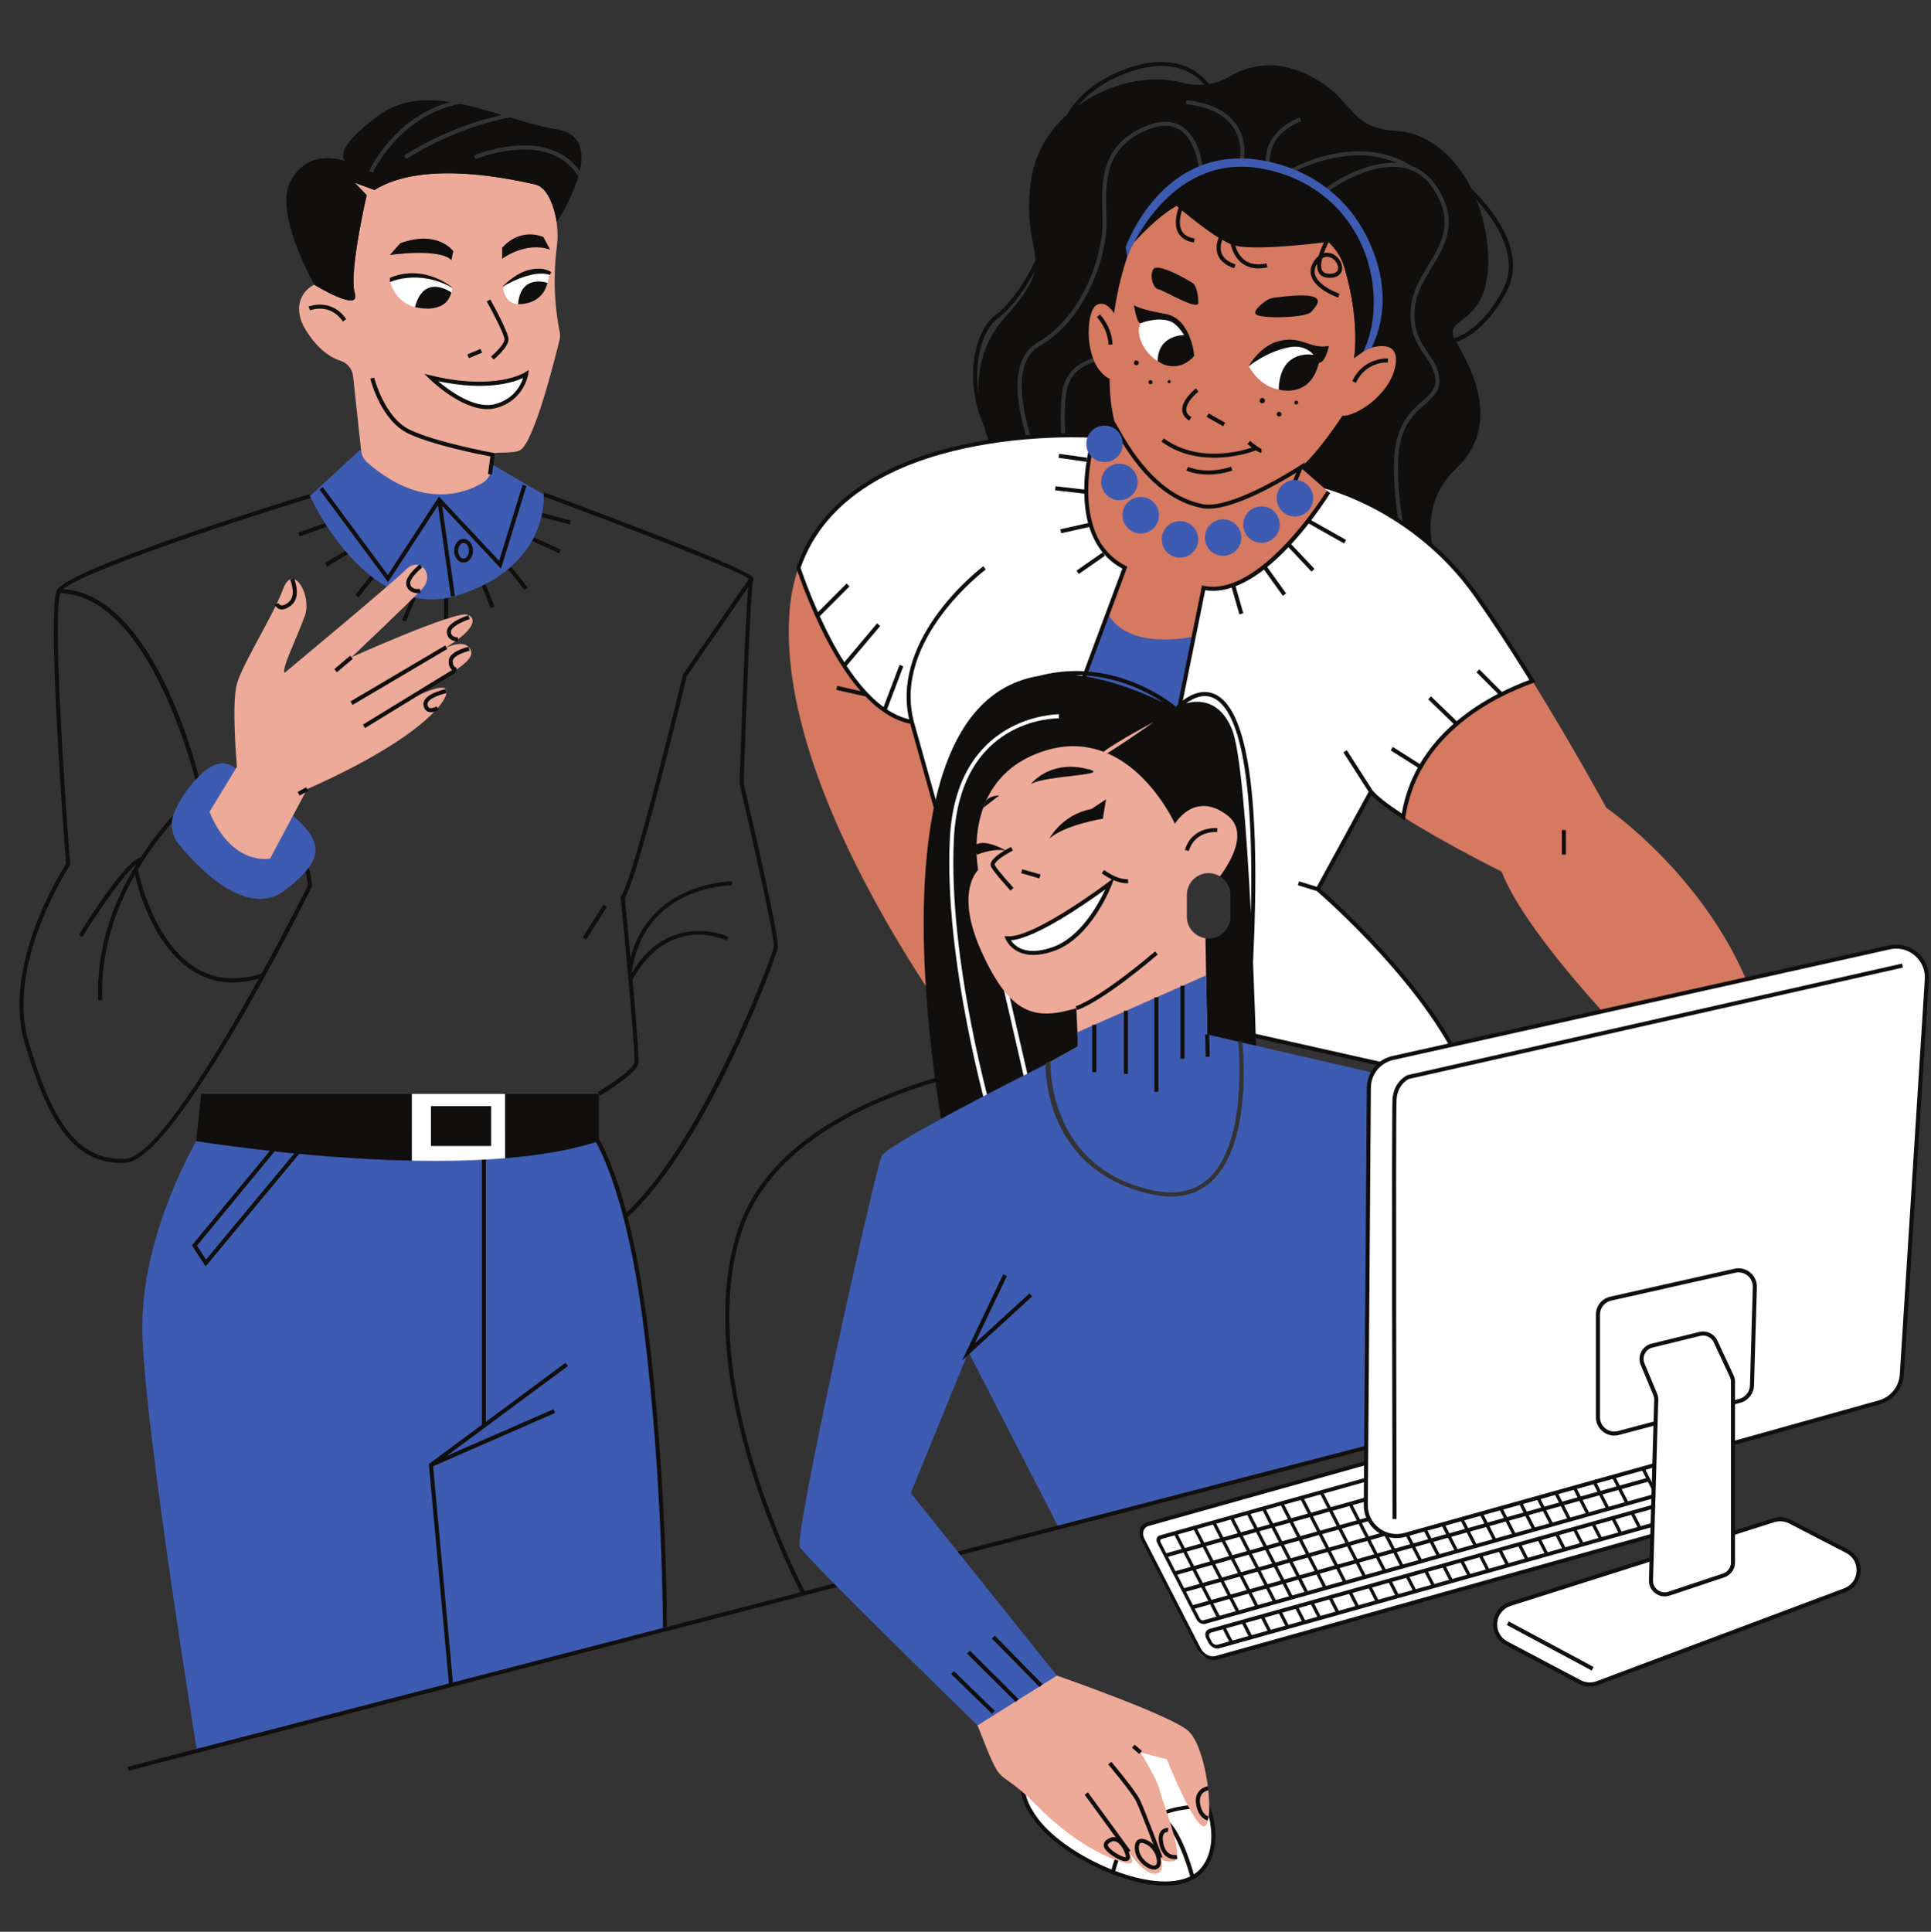 <svg xmlns="http://www.w3.org/2000/svg" width="404.88" viewBox="0 0 404.88 405" height="405" version="1.0"><rect x="0" y="0" width="404.88" height="405" fill="#333333" stroke="none"/><defs><clipPath id="a"><path d="M 214.359 293.262 L 357.383 293.262 L 357.383 395 L 214.359 395 Z M 214.359 293.262"/></clipPath><clipPath id="b"><path d="M 214 292 L 353.977 292 L 353.977 395.305 L 214 395.305 Z M 214 292"/></clipPath><clipPath id="c"><path d="M 286 198 L 404.762 198 L 404.762 323 L 286 323 Z M 286 198"/></clipPath><clipPath id="d"><path d="M 285.871 198 L 404.449 198 L 404.449 323 L 285.871 323 Z M 285.871 198"/></clipPath></defs><path fill="#100F0D" d="M 113.711 107.539 L 119.707 109.129 L 119.488 109.953 L 113.492 108.363 Z M 86.375 125.066 L 87.16 125.395 L 85.102 130.277 L 84.32 129.949 Z M 77.715 120.711 L 78.375 121.242 L 75.152 125.258 L 74.488 124.723 Z M 72.754 115.266 L 73.191 115.996 L 68.594 118.762 L 68.152 118.027 Z M 62.566 111.641 L 68.23 109.633 L 68.516 110.438 L 62.848 112.445 Z M 93.133 124.793 L 93.984 124.793 L 93.984 130.109 L 93.133 130.109 Z M 111.922 112.625 L 117.605 115.242 L 117.25 116.02 L 111.562 113.398 Z M 101.789 122.48 L 103.68 127.18 L 102.891 127.5 L 101 122.801 Z M 107.188 118.789 L 110.656 123.195 L 109.988 123.727 L 106.52 119.316 Z M 127.238 190.148 L 122.891 197 L 122.172 196.543 L 126.52 189.691 Z M 163.098 198.68 C 162.781 200.535 147.562 242.316 129.973 256.574 L 129.434 255.91 C 146.469 242.105 161.957 200.305 162.258 198.535 C 162.52 197.004 158.105 177.242 155.07 164.34 L 155.059 164.285 L 155.062 164.227 C 155.184 160.473 156.191 130.895 156.883 123.074 L 144.012 141.734 C 143.387 144.32 133.922 183.48 131.012 188.254 C 131.16 189.773 131.668 194.895 132.207 200.758 C 136.383 184.953 153.277 184.758 153.465 184.758 C 153.465 184.758 153.465 184.758 153.469 184.758 L 153.465 185.609 C 152.719 185.609 135.188 185.82 132.473 203.641 C 132.48 203.727 132.488 203.82 132.5 203.906 C 140.418 190.816 152.582 196.328 152.707 196.387 L 152.344 197.16 C 151.848 196.922 140.125 191.648 132.633 205.391 C 133.371 213.707 134.039 222.047 133.816 223.059 C 133.352 225.133 126.562 229.246 125.789 229.711 L 125.352 228.977 C 128.148 227.305 132.695 224.168 132.984 222.875 C 133.172 222.031 132.57 214.316 131.777 205.434 L 131.664 205.379 C 131.695 205.32 131.727 205.27 131.758 205.211 C 131.246 199.496 130.66 193.32 130.152 188.191 L 130.133 188.039 L 130.223 187.91 C 132.969 183.871 143.102 141.883 143.199 141.457 L 143.262 141.32 L 157.016 121.379 C 154.871 119.551 130.258 110.094 113.836 104.043 L 114.129 103.242 C 124.195 106.953 157.102 119.211 157.914 121.145 C 157.977 121.285 157.977 121.438 157.914 121.57 C 157.453 122.828 156.465 147.73 155.914 164.199 C 156.746 167.758 163.473 196.492 163.098 198.68 Z M 54.844 204.117 C 49.758 205.742 45.176 205.383 41.223 203.027 C 32.379 197.77 29.285 184.125 28.91 182.309 C 33.676 174.281 39.094 169.211 39.898 168.477 C 47.754 167.766 53.941 169.328 58.285 173.102 C 63.766 177.855 64.496 184.684 64.57 185.617 C 64.074 186.617 60.129 194.504 54.844 204.117 Z M 58.855 172.465 C 54.301 168.504 47.848 166.879 39.676 167.641 L 39.539 167.652 L 39.438 167.746 C 39.34 167.832 34.352 172.254 29.535 179.695 C 26.281 180.453 18.168 193.34 16.531 195.992 L 17.258 196.438 C 20.5 191.191 25.887 183.34 28.637 181.121 C 24.152 188.438 20.09 198.332 20.598 209.719 L 21.449 209.68 C 20.992 199.422 24.32 190.391 28.277 183.406 C 29.141 187.125 32.449 198.801 40.785 203.762 C 43.262 205.234 45.969 205.973 48.871 205.973 C 50.602 205.973 52.402 205.699 54.266 205.176 C 45.133 221.715 32.348 242.715 26.227 242.949 C 15.566 243.375 10.594 233.875 6 218.445 C 1.113 202.035 14.504 181.645 14.641 181.441 L 14.723 181.32 L 14.711 181.172 C 13.312 163.273 11.121 128.875 12.625 124.355 C 31.711 124.742 41.094 163.941 41.188 164.34 L 42.016 164.145 C 41.633 162.508 32.578 124.668 13.238 123.52 C 17.613 119.84 46.016 110.262 65.129 104.402 L 64.879 103.586 C 59.691 105.176 14.141 119.258 11.949 123.73 C 9.785 128.148 13.566 177.434 13.852 181.094 C 12.719 182.855 0.391 202.578 5.184 218.688 C 9.789 234.176 14.844 243.816 25.551 243.816 C 25.785 243.816 26.02 243.809 26.254 243.801 C 36.82 243.395 64.223 188.238 65.387 185.891 L 65.434 185.793 L 65.43 185.684 C 65.414 185.363 64.988 177.801 58.855 172.465"/><path fill="#3E5BB2" d="M 75.363 94.426 L 65.004 103.996 C 65.004 103.996 77.031 130.895 96.23 124.73 C 115.434 118.566 113.98 103.645 113.98 103.645 L 103.027 97.273 Z M 51.238 163.59 C 51.238 163.59 48.305 156.738 42.434 162.066 C 39.434 164.793 37.629 167.871 36.578 170.23 C 35.574 172.492 35.945 175.121 37.516 177.031 C 41.938 182.402 52.004 192.711 59.906 186.535 C 70.34 178.379 67.863 174.68 51.238 163.59 Z M 124.051 237.176 C 138.254 253.125 139.855 341.953 139.855 341.953 L 41.238 366.656 C 41.238 366.656 30.73 302.137 29.863 280.336 C 28.996 258.535 42.324 237.176 42.324 237.176 L 124.051 237.176"/><path fill="#EDAA98" d="M 56.633 179.992 L 64.41 165.422 C 89.574 154.324 95.324 145.41 93.262 144.301 C 91.195 143.188 79.75 149.871 79.75 149.871 C 95.965 140.469 100.336 138.352 98.383 135.789 C 96.43 133.223 89.781 137.797 89.781 137.797 C 99.348 132.902 100.359 129.805 98.043 128.879 C 95.633 127.918 73.695 137.797 73.695 137.797 C 73.695 137.797 85.652 126.488 88.48 123.492 C 91.301 120.496 88.043 116.48 85.109 119.418 C 82.172 122.355 59.676 141.059 59.676 141.059 C 58.918 140.301 62.395 133.449 63.918 129.098 C 65.441 124.746 61.414 117.895 59.352 123.492 C 57.285 129.086 50.875 139.102 49.68 143.344 C 48.484 147.586 49.68 160.746 49.68 160.746 L 43.922 170.207 C 48.703 181.73 56.633 179.992 56.633 179.992 Z M 117.32 71.238 C 116.328 75.367 111.984 92.656 109.082 94.359 C 107.863 95.082 104.812 94.781 103.945 94.969 C 102.449 95.289 103.266 97.152 102.969 98.668 C 102.762 99.738 102.105 100.68 101.172 101.242 C 97.691 103.316 88.484 106.98 77.035 96.98 C 76.293 96.332 75.812 95.43 75.707 94.449 L 74.039 78.902 C 73.875 77.406 72.867 76.109 71.438 75.656 C 69.535 75.051 66.742 73.445 64.113 69.191 C 61.363 64.738 63.023 61.102 65.875 59.68 C 65.875 59.68 75.691 65.719 74.387 61.477 C 73.086 57.234 76.883 40.918 76.883 40.918 L 74.387 38.312 L 78.516 39.828 C 89.168 33.199 108.398 37.879 112.094 38.637 C 115.797 39.395 116.727 46.59 116.727 46.59 L 116.715 46.602 C 116.93 48.262 116.98 49.965 116.758 51.695 C 115.645 60.242 116.863 67.242 117.348 69.551 C 117.469 70.113 117.457 70.684 117.32 71.238"/><path fill="#FFF" d="M 110.324 78.418 C 110.324 78.418 104.203 82.48 90.359 79.145 C 90.359 79.145 97.969 86.613 103.766 85.16 C 109.562 83.715 110.324 78.418 110.324 78.418 Z M 94.781 60.422 C 94.781 60.422 89.09 56.18 81.742 58.828 C 81.742 58.828 82.68 63.656 87.539 64.484 C 94.781 65.715 94.781 60.422 94.781 60.422 Z M 110.324 63.613 C 105.578 64.699 105.504 60.277 105.504 60.277 C 109.199 55.781 115.141 57.305 115.141 57.305 C 115.141 57.305 115.07 62.523 110.324 63.613"/><path fill="#100F0D" d="M 91.98 148.812 L 91.543 148.082 C 91.289 148.23 90.473 148.613 90.02 148.402 C 89.945 148.371 89.727 148.266 89.641 147.75 C 89.43 146.484 92.543 145.535 93.648 145.301 L 93.473 144.465 C 92.953 144.578 88.418 145.598 88.801 147.891 C 88.934 148.688 89.344 149.027 89.664 149.176 C 89.879 149.273 90.113 149.316 90.34 149.316 C 91.113 149.316 91.875 148.875 91.98 148.812 Z M 95.715 139.953 C 95.684 139.953 94.918 139.934 94.918 138.629 C 94.918 137.492 97.531 136.645 98.445 136.438 L 98.254 135.605 C 97.828 135.703 94.066 136.609 94.066 138.629 C 94.066 140.34 95.141 140.801 95.707 140.805 Z M 96.039 134.465 L 96.008 133.613 C 95.996 133.613 95.254 133.637 94.832 133.227 C 94.633 133.035 94.539 132.777 94.539 132.43 C 94.539 131.484 96.844 130.32 98.48 129.793 L 98.219 128.984 C 97.758 129.129 93.688 130.492 93.688 132.43 C 93.688 133.012 93.871 133.488 94.242 133.844 C 94.852 134.426 95.754 134.469 95.984 134.469 C 96.016 134.469 96.035 134.469 96.039 134.465 Z M 88.203 124.289 L 88.027 123.453 C 87.965 123.469 86.453 123.77 86.039 122.562 C 85.715 121.621 87.391 119.875 88.523 118.992 L 88 118.32 C 87.652 118.59 84.609 121.027 85.234 122.836 C 85.645 124.035 86.742 124.348 87.582 124.348 C 87.812 124.348 88.027 124.324 88.203 124.289 Z M 61.012 126.949 C 63.309 125.133 61.691 121.383 61.621 121.223 L 60.844 121.566 C 60.855 121.598 62.266 124.871 60.48 126.281 C 59.855 126.777 59.312 126.988 58.918 126.891 C 58.551 126.801 58.395 126.461 58.391 126.449 L 57.605 126.781 C 57.723 127.051 58.078 127.551 58.699 127.711 C 58.836 127.75 58.977 127.766 59.117 127.766 C 59.688 127.766 60.32 127.492 61.012 126.949 Z M 64.613 165.793 L 64.203 165.047 L 62.406 166.043 L 62.82 166.789 Z M 95.605 140.969 L 95.164 140.242 L 76.086 151.918 L 76.527 152.641 Z M 93.777 136.062 L 93.344 135.328 L 73.48 147.055 L 73.914 147.789 Z M 70.637 140.934 L 70.09 140.281 L 73.426 137.473 L 73.973 138.125 L 70.637 140.934"/><path fill="#100F0D" d="M 135.852 278.531 C 131.828 246.309 124.684 237.273 124.379 236.906 L 123.723 237.445 C 123.797 237.535 131.012 246.656 135.004 278.637 C 139.012 310.703 138.984 340.891 138.984 341.195 L 139.836 341.195 C 139.836 340.895 139.863 310.656 135.852 278.531 Z M 59.293 239.324 L 41.297 261.148 L 43.199 264.062 L 61.906 241.559 Z M 59.191 238.113 L 63.098 241.457 L 43.117 265.496 L 40.238 261.09 Z M 119.09 286.383 L 93.637 305.238 L 116.059 295.441 L 116.398 296.219 L 90.812 307.406 L 95.012 353.254 L 94.164 353.336 L 89.914 306.941 L 101.023 298.711 L 101.023 242.977 L 101.875 242.977 L 101.875 298.078 L 118.582 285.695 L 119.09 286.383"/><path fill="#FFF" d="M 105.906 229.344 L 105.906 242.82 C 99.578 243.34 92.906 243.449 86.34 243.332 L 86.34 229.344 L 105.906 229.344"/><path fill="#100F0D" d="M 102.969 231.883 L 90.359 231.883 L 90.359 240.258 L 102.969 240.258 Z M 105.906 229.344 L 105.906 242.82 C 113.152 242.227 119.934 241.105 125.57 239.234 L 125.57 229.344 Z M 42.184 229.344 L 86.34 229.344 L 86.34 243.332 C 63.043 242.855 41.137 239.234 41.137 239.234 L 42.184 229.344"/><path fill="#100F0D" d="M 98.32 115.465 C 98.32 114.578 97.809 113.824 97.195 113.824 C 96.582 113.824 96.062 114.578 96.062 115.465 C 96.062 116.359 96.582 117.105 97.195 117.105 C 97.809 117.105 98.32 116.359 98.32 115.465 Z M 99.172 115.465 C 99.172 116.84 98.285 117.957 97.195 117.957 C 96.105 117.957 95.211 116.84 95.211 115.465 C 95.211 114.094 96.105 112.973 97.195 112.973 C 98.285 112.973 99.172 114.094 99.172 115.465 Z M 110.383 101.891 L 105.043 119.219 L 92.699 106.066 L 95.383 124.93 L 94.543 125.051 L 91.824 105.973 L 81.367 122.031 L 66.98 102.613 L 67.664 102.109 L 81.32 120.539 L 92.027 104.105 L 104.66 117.57 L 109.574 101.641 L 110.383 101.891"/><path fill="#100F0D" d="M 121.277 36.957 C 119.891 41.805 116.727 46.59 116.727 46.59 C 116.727 46.59 115.797 39.395 112.094 38.637 C 108.398 37.879 89.168 33.199 78.516 39.828 L 74.387 38.312 L 76.883 40.918 C 76.883 40.918 73.086 57.234 74.387 61.477 C 75.691 65.719 65.875 59.68 65.875 59.68 C 63.125 54.516 57.969 43.461 60.914 37.98 C 64.707 30.91 71.996 33.637 72.414 33.797 C 72.156 33.609 69.527 31.344 79.602 24.059 C 83.945 20.926 89.031 20.582 94.324 21.387 C 82.547 24.676 77.445 35.715 77.387 35.852 L 78.164 36.199 C 78.227 36.062 83.715 24.211 96.465 21.766 C 99.371 22.355 102.324 23.227 105.227 24.102 C 93.824 26.555 84.836 32.543 84.707 32.629 L 85.184 33.336 C 85.316 33.246 95.008 26.793 106.941 24.621 C 110.332 25.652 113.645 26.621 116.727 27.113 C 121.852 27.922 122.477 31.77 121.566 35.836 C 120.402 34.227 118.945 32.969 117.195 32.078 C 109.738 28.289 99.781 32.414 99.363 32.59 L 99.691 33.375 C 99.793 33.332 109.707 29.227 116.809 32.84 C 118.645 33.77 120.129 35.16 121.277 36.957 Z M 91.871 79.922 C 94.211 81.898 99.492 85.789 103.664 84.75 C 107.75 83.727 109.199 80.746 109.684 79.242 C 107.633 80.184 101.957 82.035 91.871 79.922 Z M 102.184 85.777 C 96.578 85.777 90.352 79.73 90.066 79.449 L 88.965 78.371 L 90.461 78.73 C 103.961 81.984 110.027 78.105 110.086 78.062 L 110.879 77.543 L 110.742 78.48 C 110.734 78.535 109.875 84.074 103.867 85.574 C 103.316 85.715 102.754 85.777 102.184 85.777 Z M 98.316 75.098 L 97.984 74.312 L 100.738 73.152 L 101.07 73.938 Z M 103.492 75.395 L 102.953 74.738 C 104.039 73.836 105.77 72.062 105.77 71.152 C 105.77 70.176 103.488 65.754 102.055 63.191 L 102.797 62.777 C 103.188 63.477 106.621 69.637 106.621 71.152 C 106.621 72.758 103.812 75.129 103.492 75.395 Z M 103.156 99.492 L 102.312 99.379 L 102.812 95.699 C 100.664 95.289 90.734 93.324 85.617 90.895 C 79.848 88.156 77.723 79.73 77.633 79.375 L 78.461 79.168 C 78.48 79.254 80.582 87.562 85.98 90.125 C 91.516 92.754 103.242 94.914 103.363 94.934 L 103.762 95.008 Z M 71.898 67.406 C 69.156 63.391 65.062 65.043 65.023 65.059 L 64.695 64.273 C 64.742 64.258 69.469 62.34 72.598 66.922 Z M 113.957 49.711 L 115.336 52.324 C 110.066 50.562 105.289 54.262 105.289 54.262 L 105.289 51.938 C 109.344 47.445 113.957 49.711 113.957 49.711 Z M 94.645 54.551 C 92.191 51.938 81.742 53.461 81.742 53.461 L 83.914 50.996 C 91.883 48.098 95.035 52.664 95.035 52.664 Z M 87.008 64.375 C 88.906 57.16 94.645 61.312 94.645 61.312 C 93.387 66.191 87.008 64.375 87.008 64.375 Z M 81.742 59.152 L 81.742 58.246 C 89.133 55.168 95.035 60.422 95.035 60.422 C 87.789 56.285 81.742 59.152 81.742 59.152 Z M 115.574 57.055 C 115.574 57.055 114.199 55.855 111.082 56.543 C 107.969 57.234 105.289 60.168 105.289 60.168 C 105.289 60.168 111.445 56.324 115.285 57.633 Z M 108.617 63.773 C 109.164 57.305 114.785 59.305 114.785 59.305 C 113.594 64.137 108.617 63.773 108.617 63.773"/><path fill="#D57961" d="M 191.184 151.363 C 179.391 149.262 171.031 129.48 167.406 119.055 C 166.426 121.867 165.781 124.957 165.531 128.355 C 162.492 169.68 207.832 226.012 207.832 226.012 L 211.773 224.719 Z M 367.719 209.461 L 343.555 220.137 C 343.555 220.137 320.074 196.453 314.863 182.742 C 314.863 182.742 302.594 176.656 294.242 171.266 C 296.789 154.379 311.531 146.312 321.316 142.781 C 329.957 156.75 336.809 169.355 336.809 169.355 C 336.809 169.355 358.852 184.434 367.719 209.461"/><path fill="#100F0D" d="M 315.133 60.73 C 311.352 67.867 307.152 70.172 304.926 70.914 C 302.668 66.289 312.102 68.395 312.031 54.594 C 312.008 50.113 311.129 45.777 309.586 41.918 C 313.477 46.199 318.793 53.832 315.133 60.73 Z M 266.297 34.695 L 265.449 34.793 C 264.613 27.266 272.48 24.664 272.562 24.637 L 272.82 25.449 C 272.52 25.543 265.539 27.871 266.297 34.695 Z M 260.688 34.227 L 259.863 34.008 C 259.875 33.969 260.863 29.988 258.527 26.602 C 256.707 23.969 253.379 22.363 248.645 21.84 L 248.738 20.996 C 253.734 21.543 257.266 23.27 259.234 26.129 C 261.785 29.836 260.734 34.047 260.688 34.227 Z M 226.07 22.133 C 227.898 19.902 230.582 17.738 234.496 16.008 C 245.438 11.18 250.66 15.492 252.48 17.723 C 250.945 17.863 249.387 17.742 247.863 17.328 C 241.148 15.496 232.617 17.395 226.07 22.133 Z M 210.738 66.508 C 206.102 71.629 204.941 77.492 205.227 82.719 C 204.938 81.004 204.828 79.25 204.906 77.488 C 205.129 72.758 206.742 68.676 209.117 66.848 C 212.703 64.086 215.395 59.758 216.93 56.852 C 216.414 59.266 214.766 62.059 210.738 66.508 Z M 308.531 39.57 C 305.09 32.688 299.402 27.832 292.707 27.434 C 281.742 26.781 284.43 19.824 272.691 15.039 C 266.402 12.473 261.258 14.031 257.836 16.027 C 256.461 16.832 254.969 17.348 253.438 17.605 C 251.738 15.375 246.105 9.953 234.156 15.227 C 228.676 17.648 225.52 20.906 223.719 24.039 C 219.766 27.621 216.875 32.387 216.141 38.094 C 214.973 47.129 216.961 50.902 217.109 54.566 C 215.977 56.98 212.91 62.848 208.598 66.172 C 206.031 68.152 204.289 72.473 204.059 77.453 C 203.867 81.609 204.656 85.645 206.301 89.25 C 207.586 93.988 209.512 97.25 209.512 97.25 L 218.168 99.473 C 215.953 94.48 208.926 76.867 217.484 71.871 C 226.98 66.332 230.902 54.07 231.148 47.645 C 231.188 46.559 231.16 45.398 231.125 44.172 C 230.973 38.094 230.777 30.523 239.992 26.535 C 243.043 25.215 245.641 25.18 247.707 26.438 C 251.73 28.883 252.227 35.293 252.246 35.562 L 251.398 35.625 C 251.395 35.562 250.91 29.379 247.262 27.164 C 245.449 26.062 243.113 26.113 240.328 27.316 C 231.641 31.078 231.82 38.023 231.977 44.152 C 232.012 45.391 232.039 46.562 232 47.68 C 231.746 54.285 227.699 66.895 217.914 72.605 C 209.684 77.41 217.547 96.023 219.23 99.746 L 223.23 100.773 C 222.703 95.594 221.965 86.434 222.785 81.832 C 223.988 75.074 231.477 74.648 231.551 74.645 L 231.59 75.496 C 231.312 75.512 224.707 75.898 223.625 81.98 C 222.816 86.516 223.594 95.918 224.113 101 L 295.48 119.328 C 294.359 115.434 292.102 106.348 292.281 96.918 C 292.43 89.227 295.77 86.273 298.207 84.113 C 299.852 82.664 301.035 81.613 300.957 79.707 C 300.871 77.648 299.887 76.195 298.75 74.512 C 297.113 72.094 295.258 69.355 295.852 64.172 C 296.207 61.043 297.84 58.332 299.426 55.707 C 302.312 50.918 305.039 46.391 300.48 39.523 C 298.863 37.078 296.68 35.602 294 35.133 C 286.879 33.895 278.449 40.109 278.367 40.172 L 277.859 39.488 C 278.195 39.238 285.801 33.645 292.965 34.164 C 282.277 29.582 270.703 36.359 270.574 36.434 L 270.141 35.703 C 270.281 35.621 284.285 27.391 296.062 34.82 C 298.113 35.598 299.836 37.012 301.195 39.055 C 306.043 46.371 303.051 51.34 300.152 56.145 C 298.621 58.691 297.035 61.324 296.699 64.266 C 296.141 69.141 297.824 71.629 299.453 74.035 C 300.613 75.75 301.711 77.371 301.809 79.672 C 301.902 81.984 300.453 83.27 298.773 84.754 C 296.32 86.922 293.273 89.617 293.133 96.934 C 292.945 106.68 295.398 116.051 296.438 119.574 L 302.688 121.176 C 302.688 121.176 295.078 107.91 305.293 98.254 C 315.18 88.914 308.184 76.691 305.348 71.691 C 307.781 70.859 312.027 68.402 315.887 61.129 C 320.434 52.551 312.391 43.305 308.531 39.57"/><path fill="#FFF" d="M 308.121 227.242 L 251.27 214.484 L 259.91 193.82 C 259.91 193.82 262.984 176.332 255.23 176.16 C 251.539 176.074 246.609 179.832 245.301 188.492 C 243.867 198.016 246.246 212.531 246.246 212.531 L 214.66 223.766 L 211.773 224.719 L 191.184 151.363 C 179.391 149.262 171.031 129.48 167.406 119.055 C 178.184 87.715 229.434 91.379 229.434 91.379 L 277.016 101.785 C 277.016 101.785 296.168 105.953 309.422 124.656 C 313.449 130.34 317.551 136.688 321.316 142.781 C 311.531 146.312 296.789 154.379 294.242 171.266 C 291.211 169.305 288.691 167.43 287.465 165.984 L 276.312 186.426 C 276.312 186.426 300.945 207.367 308.121 227.242"/><path fill="#3E5BB2" d="M 243.02 175.008 L 219.219 164.387 L 232.258 128.566 L 250.199 133.465 L 243.02 175.008"/><path fill="#100F0D" d="M 276.105 185.918 L 272.383 184.773 L 272.133 185.59 L 276.102 186.809 C 277.367 187.895 300.23 207.77 307.449 226.652 L 251.855 214.184 L 260.305 193.984 L 260.328 193.895 C 260.418 193.406 262.391 181.875 258.766 177.453 C 257.855 176.344 256.668 175.77 255.238 175.734 C 251.047 175.668 246.156 179.969 244.883 188.426 C 243.578 197.082 245.422 209.961 245.77 212.246 L 214.527 223.359 L 212.062 224.172 L 191.594 151.25 C 187.16 134.078 206.492 119.539 206.684 119.395 L 206.18 118.711 C 205.98 118.855 186.699 133.367 190.625 150.801 C 189.012 150.422 187.461 149.715 185.98 148.734 L 189.402 139.688 L 188.609 139.387 L 185.262 148.238 C 182.398 146.148 179.805 143.082 177.508 139.59 L 184.551 131.238 L 183.898 130.691 L 177.027 138.844 C 175.086 135.789 173.363 132.449 171.883 129.176 L 178.113 122.941 L 177.512 122.336 L 171.508 128.344 C 170.039 125.027 168.816 121.805 167.855 119.055 C 178.508 88.531 228.891 91.766 229.344 91.789 L 276.922 102.203 C 277.113 102.242 296.074 106.559 309.074 124.902 C 312.609 129.895 316.516 135.832 320.68 142.555 C 318.93 143.207 316.961 144.031 314.902 145.059 L 310.176 140.328 L 309.574 140.93 L 314.102 145.461 C 311.238 146.949 308.234 148.836 305.434 151.188 L 300.047 145.992 L 299.457 146.605 L 304.781 151.742 C 302.105 154.086 299.652 156.883 297.707 160.188 L 292.047 156.594 L 291.59 157.312 L 297.281 160.926 C 295.723 163.758 294.547 166.949 293.926 170.547 C 290.895 168.559 288.836 166.938 287.805 165.719 L 282.395 157.27 L 281.68 157.73 L 286.973 166 Z M 294.012 171.625 L 294.566 171.98 L 294.664 171.328 C 297.227 154.336 312.555 146.395 321.461 143.18 L 321.953 143 L 321.68 142.555 C 317.398 135.629 313.391 129.527 309.77 124.41 C 296.57 105.785 277.297 101.41 277.105 101.371 L 229.465 90.953 C 228.949 90.914 177.762 87.629 167 118.914 L 166.953 119.055 L 167.004 119.191 C 170.891 130.375 179.137 149.383 190.844 151.734 L 211.484 225.266 L 214.805 224.168 L 246.723 212.809 L 246.664 212.461 C 246.641 212.316 244.316 197.906 245.723 188.559 C 246.926 180.586 251.418 176.5 255.219 176.59 C 256.406 176.613 257.352 177.074 258.105 177.996 C 261.379 181.98 259.633 192.898 259.5 193.703 L 250.68 214.793 L 308.781 227.828 L 308.52 227.094 C 301.785 208.449 279.531 188.664 276.852 186.332 L 287.555 166.711 C 288.801 168.008 290.969 169.652 294.012 171.625"/><path fill="#D57961" d="M 292.574 76.695 C 291.383 83.113 283.773 87.465 281.492 87.141 C 281.492 87.141 276.277 95.082 272.688 98.012 L 278.559 103.129 C 278.559 103.129 264.754 125.305 252.367 123.242 L 250.199 133.465 C 250.199 133.465 236.5 136.621 232.258 128.566 L 235.852 119 C 235.852 119 223.566 112.586 229.434 91.379 L 234.328 90.293 C 234.328 90.293 232.914 87.355 232.691 80.941 C 232.691 80.941 232.664 80.391 232.656 79.426 C 227.074 76.586 227.625 65.285 229.871 63.977 C 231.445 63.055 232.777 64.434 233.59 65.672 C 234.316 60.719 235.578 55.207 237.766 50.203 L 237.766 50.707 C 237.766 50.707 242.148 45.375 247.582 42.656 C 253.02 39.938 278.34 44.184 281.824 55.82 C 285.293 67.457 283.918 75.074 283.918 75.074 L 286.496 73.223 C 286.496 73.223 293.773 70.285 292.574 76.695"/><path fill="#FFF" d="M 250.41 74.633 C 250.41 74.633 248.566 65.277 241.5 66.258 C 234.434 67.238 242.477 81.77 250.41 74.633 Z M 261.824 76.805 C 261.824 76.805 267.688 68.434 274.32 73.109 C 280.953 77.785 268.344 87.789 261.824 76.805"/><path fill="#100F0D" d="M 279.012 54 C 279.988 54.414 280.719 55.574 280.551 56.426 C 280.402 57.199 279.539 57.379 278.844 57.395 C 278.031 57.406 277.52 57.191 277.254 56.738 C 276.902 56.137 276.973 55.184 277.238 54.16 C 277.801 53.801 278.402 53.738 279.012 54 Z M 251.824 35.594 C 245.012 38.066 240.609 43.707 237.766 50.203 L 236.609 52.176 C 236.609 52.176 241.551 46.117 246.676 43.152 C 246.816 43.27 246.965 43.398 247.117 43.523 C 246.613 45.012 246.188 47.102 246.992 48.703 C 247.578 49.867 248.703 50.586 250.348 50.836 L 250.477 49.996 C 249.125 49.789 248.207 49.227 247.754 48.32 C 247.133 47.09 247.418 45.422 247.828 44.113 C 250.023 45.93 252.977 48.25 255.52 49.828 C 255.141 50.836 254.938 51.98 255.234 53.074 C 255.633 54.516 256.828 55.582 258.789 56.246 L 259.059 55.438 C 257.383 54.875 256.375 54 256.059 52.848 C 255.828 52.012 255.977 51.105 256.27 50.277 C 256.906 50.648 257.504 50.953 258.047 51.18 C 258.273 52.203 258.891 54.066 260.496 55.242 C 261.434 55.926 262.559 56.27 263.855 56.27 C 264.445 56.27 265.074 56.199 265.742 56.055 L 265.562 55.219 C 263.703 55.625 262.164 55.402 261.004 54.559 C 259.859 53.723 259.289 52.43 259.012 51.504 C 262.684 52.398 272.238 51.465 277.598 50.828 C 277.23 51.59 276.785 52.602 276.488 53.648 C 276.195 53.883 275.898 54.195 275.613 54.605 C 274.824 55.719 274.605 56.84 274.961 57.934 C 275.879 60.762 280.398 62.324 280.594 62.387 L 280.863 61.582 C 280.82 61.566 276.559 60.09 275.77 57.668 C 275.52 56.895 275.652 56.113 276.18 55.285 C 276.129 55.996 276.211 56.652 276.52 57.168 C 276.949 57.906 277.727 58.262 278.859 58.246 C 280.859 58.203 281.293 57.074 281.387 56.59 C 281.633 55.336 280.699 53.793 279.344 53.215 C 278.996 53.062 278.336 52.875 277.574 53.082 C 277.879 52.227 278.262 51.395 278.59 50.758 C 280.117 52.254 281.262 53.938 281.824 55.82 C 285.293 67.457 283.918 75.074 283.918 75.074 L 286.496 73.223 C 296.602 51.141 272.797 27.98 251.824 35.594"/><path fill="#100F0D" d="M 258.402 98.66 L 258.145 97.852 C 252.742 99.574 249.148 97.891 249.109 97.875 L 248.742 98.637 C 248.844 98.691 250.527 99.488 253.324 99.488 C 254.746 99.488 256.461 99.281 258.402 98.66 Z M 181.555 145.152 L 175.539 143.793 L 175.355 144.625 L 181.371 145.984 Z M 328.328 174.012 L 327.477 174.012 L 327.477 179.176 L 328.328 179.176 Z M 271.797 99.086 L 270.223 102.969 L 271.016 103.289 L 273.598 96.906 L 272.453 97.656 C 272.316 97.75 258.25 106.93 252.125 105.68 C 245.508 104.324 239.805 99.223 234.695 90.082 L 233.746 88.379 L 234.242 94.531 L 235.09 94.461 L 234.902 92.141 C 239.902 100.48 245.492 105.191 251.957 106.516 C 252.395 106.605 252.867 106.648 253.371 106.645 C 259.129 106.645 268.543 101.109 271.797 99.086 Z M 245.141 79.688 C 244.961 79.688 244.812 79.836 244.812 80.016 C 244.812 80.195 244.961 80.34 245.141 80.34 C 245.32 80.34 245.465 80.195 245.465 80.016 C 245.465 79.836 245.32 79.688 245.141 79.688 Z M 241.23 79.688 C 240.984 79.688 240.793 79.883 240.793 80.125 C 240.793 80.363 240.984 80.559 241.23 80.559 C 241.469 80.559 241.66 80.363 241.66 80.125 C 241.66 79.883 241.469 79.688 241.23 79.688 Z M 238.277 75.566 C 237.992 75.566 237.766 75.797 237.766 76.078 C 237.766 76.355 237.992 76.586 238.277 76.586 C 238.555 76.586 238.781 76.355 238.781 76.078 C 238.781 75.797 238.555 75.566 238.277 75.566 Z M 271.785 83.996 C 271.562 83.996 271.387 84.176 271.387 84.398 C 271.387 84.621 271.562 84.801 271.785 84.801 C 272.008 84.801 272.184 84.621 272.184 84.398 C 272.184 84.176 272.008 83.996 271.785 83.996 Z M 268.195 86.324 C 267.914 86.324 267.688 86.551 267.688 86.824 C 267.688 87.105 267.914 87.328 268.195 87.328 C 268.473 87.328 268.695 87.105 268.695 86.824 C 268.695 86.551 268.473 86.324 268.195 86.324 Z M 264.664 83.441 C 264.355 83.441 264.105 83.691 264.105 83.996 C 264.105 84.305 264.355 84.555 264.664 84.555 C 264.969 84.555 265.219 84.305 265.219 83.996 C 265.219 83.691 264.969 83.441 264.664 83.441 Z M 251.262 63.359 C 251.262 63.359 251.207 60.094 250.066 59.336 C 248.926 58.574 242.621 54.984 241.809 56.453 C 240.992 57.922 241.809 60.477 242.895 60.641 C 243.98 60.805 251.504 65.449 251.262 63.359 Z M 267.098 62.418 C 266.484 62.5 265.906 62.727 265.406 63.086 C 264.211 63.949 262.254 65.57 263.699 66.094 C 265.699 66.82 273.957 66.605 274.973 65.336 C 275.965 64.094 279.867 60.672 267.098 62.418 Z M 233.266 72.23 C 233.191 68.625 230.715 66 230.613 65.891 L 230 66.48 C 230.023 66.508 232.348 68.973 232.414 72.246 Z M 290.992 76 L 291.051 75.148 C 290.996 75.141 285.875 74.844 283.535 79.902 L 284.309 80.262 C 286.398 75.746 290.801 75.98 290.992 76 Z M 264.504 94.074 C 264.219 94.055 263.117 93.309 262.098 92.434 L 261.547 93.082 C 261.766 93.27 262.105 93.551 262.477 93.832 C 259.766 94.73 251.059 97 244.031 91.906 L 243.531 92.594 C 247.113 95.195 251.102 95.965 254.578 95.965 C 258.832 95.965 262.301 94.816 263.332 94.434 C 263.785 94.715 264.211 94.926 264.504 94.926 Z M 256.887 88.617 L 253.41 86.66 L 252.992 87.402 L 256.469 89.359 Z M 249.805 87.469 C 249.109 87.023 248.758 86.516 248.73 85.91 C 248.668 84.441 250.555 82.668 251.285 82.109 L 250.77 81.43 C 250.645 81.523 247.785 83.73 247.883 85.945 C 247.918 86.844 248.414 87.594 249.348 88.188 Z M 244.289 65.789 C 238.781 64.844 237.766 63.977 237.766 63.977 C 237.766 63.977 238.328 67.809 239.137 67.773 C 239.137 67.773 242.332 66.387 245.23 67.309 C 246.379 67.676 247.426 68.902 248.277 70.246 C 248.242 70.246 242.785 70.152 242.742 75.699 C 242.742 75.699 246.551 78.766 250.41 74.633 C 250.41 74.633 249.797 66.73 244.289 65.789 Z M 278.629 72.531 C 278.629 72.531 277.98 76.012 276.527 76.082 C 276.527 76.082 276.406 75.746 276.125 75.289 L 276.527 76.082 C 274.719 83.676 268.113 81.664 268.113 81.664 C 268.344 73.77 274.176 74.191 275.438 74.375 C 274.488 73.336 272.852 72.305 270.227 72.82 C 265.445 73.762 261.824 76.805 261.824 76.805 C 261.824 76.805 264.141 72.285 268.633 71.391 C 273.125 70.5 274.793 73.254 278.629 72.531"/><path fill="#100F0D" d="M 227.902 95.961 L 222.07 95.141 L 221.949 95.984 L 227.785 96.805 Z M 231.184 115.824 L 225.715 119.633 L 226.199 120.332 L 231.672 116.523 Z M 281.828 113.938 L 282.246 113.195 L 274.938 109.07 C 277.262 106.027 278.738 103.645 278.918 103.352 L 278.191 102.906 C 278.055 103.129 264.363 125.238 252.453 122.828 L 252.031 122.742 L 246.844 148.352 L 247.676 148.523 L 252.703 123.734 C 254.551 124.031 256.418 123.797 258.258 123.191 L 259.867 128.797 L 260.688 128.562 L 259.059 122.902 C 261.113 122.113 263.125 120.883 265.031 119.41 L 268.977 124.906 L 269.668 124.406 L 265.699 118.879 C 267.273 117.598 268.777 116.176 270.16 114.715 L 274.988 119.84 L 275.609 119.254 L 270.738 114.094 C 272.098 112.617 273.336 111.129 274.414 109.754 Z M 236.043 118.621 L 236.383 118.793 L 227.406 142.926 L 226.605 142.629 L 235.324 119.207 C 231.59 117.188 229.496 113.992 228.395 110.477 L 222.512 111.793 L 222.328 110.965 L 228.152 109.66 C 227.613 107.637 227.387 105.535 227.348 103.496 L 221.234 102.785 L 221.332 101.941 L 227.34 102.637 C 227.371 96.57 228.992 91.352 229.027 91.246 L 229.84 91.504 C 229.773 91.711 223.406 112.195 236.043 118.621"/><path fill="#3E5BB2" d="M 235.418 93.055 C 235.418 95.168 233.707 96.883 231.59 96.883 C 229.48 96.883 227.766 95.168 227.766 93.055 C 227.766 90.938 229.48 89.227 231.59 89.227 C 233.707 89.227 235.418 90.938 235.418 93.055 Z M 238.531 101.043 C 238.531 103.156 236.82 104.871 234.707 104.871 C 232.594 104.871 230.883 103.156 230.883 101.043 C 230.883 98.93 232.594 97.215 234.707 97.215 C 236.82 97.215 238.531 98.93 238.531 101.043 Z M 243.008 108.02 C 243.008 110.133 241.297 111.848 239.184 111.848 C 237.07 111.848 235.359 110.133 235.359 108.02 C 235.359 105.902 237.07 104.191 239.184 104.191 C 241.297 104.191 243.008 105.902 243.008 108.02 Z M 275.34 104.453 C 275.34 106.566 273.629 108.281 271.516 108.281 C 269.402 108.281 267.688 106.566 267.688 104.453 C 267.688 102.34 269.402 100.625 271.516 100.625 C 273.629 100.625 275.34 102.34 275.34 104.453 Z M 268.328 109.984 C 268.328 112.098 266.617 113.812 264.504 113.812 C 262.391 113.812 260.68 112.098 260.68 109.984 C 260.68 107.871 262.391 106.156 264.504 106.156 C 266.617 106.156 268.328 107.871 268.328 109.984 Z M 260.277 112.699 C 260.277 114.812 258.562 116.523 256.453 116.523 C 254.34 116.523 252.625 114.812 252.625 112.699 C 252.625 110.586 254.34 108.871 256.453 108.871 C 258.562 108.871 260.277 110.586 260.277 112.699 Z M 247.414 109.254 C 245.301 109.254 243.59 110.969 243.59 113.082 C 243.59 115.195 245.301 116.91 247.414 116.91 C 249.527 116.91 251.238 115.195 251.238 113.082 C 251.238 110.969 249.527 109.254 247.414 109.254 Z M 287.598 72.867 L 285.863 73.676 C 289.105 67.039 288.684 57.551 284.98 50.25 C 280.941 42.273 273.672 36.98 264.512 35.336 C 244.812 31.805 236.414 53.688 236.34 53.891 L 236.027 51.832 C 236.105 51.609 243.703 29.875 264.812 33.66 C 274.512 35.402 282.211 41.016 286.5 49.477 C 290.5 57.367 291.125 65.656 287.598 72.867"/><path fill="#100F0D" d="M 374.301 281.164 L 288.988 303.285 L 222.16 320.613 L 201.363 326.004 L 175.57 332.691 L 26.961 371.23 L 26.746 370.414 L 174.879 331.996 L 200.785 325.281 L 221.77 319.84 L 288.988 302.41 L 374.09 280.336 L 374.301 281.164"/><path fill="#100F0D" d="M 168.137 334.344 C 167.898 333.898 144.324 289.629 154.691 257.926 C 165.094 226.121 219.434 221.176 219.98 221.129 L 220.051 221.977 C 219.508 222.023 165.73 226.926 155.504 258.188 C 145.25 289.547 168.648 333.5 168.891 333.938 L 168.137 334.344"/><path fill="#100F0D" d="M 258.273 152.785 C 255.727 146.754 251.406 146.727 248.695 147.449 C 250.152 146.387 252.168 145.43 254.168 146.219 C 258.516 147.934 263.082 157.566 262.266 191.469 C 261.41 174.422 260.113 157.156 258.273 152.785 Z M 257.988 192.203 C 257.988 194.719 255.926 196.773 253.418 196.773 C 253.195 196.773 252.973 196.758 252.762 196.719 C 250.562 196.406 247.332 195.168 247.332 192.879 L 247.914 187.801 C 247.914 185.293 250.668 181.859 253.172 181.859 C 254.043 181.859 255.102 183.312 255.801 183.746 C 256.105 183.926 256.387 184.148 256.641 184.406 C 257.477 185.238 257.988 186.379 257.988 187.633 Z M 244.066 147.359 C 236.945 143.93 230.781 142.082 225.461 141.543 C 234.105 141.496 240.918 145.242 244.066 147.359 Z M 263.637 229.492 C 263.637 229.492 263.363 216.848 262.734 201.758 C 264.422 167.199 261.648 148.254 254.477 145.43 C 250.898 144.016 247.492 147.148 246.336 148.387 C 246.277 148.418 246.246 148.438 246.246 148.438 L 246.523 148.117 C 246.383 147.992 233.961 137.414 217.828 141.703 C 178.707 148.125 198.863 242.977 198.863 242.977 L 223.258 237.895 C 218.961 230.594 219.242 223.031 219.25 222.898 L 220.234 222.387 C 220.227 222.516 219.895 230.324 224.293 237.684 L 259.648 230.32 C 260.234 223.828 259.648 218.215 259.648 218.215 L 260.434 218.418 C 260.484 218.844 261.047 224.027 260.555 230.133 L 263.637 229.492"/><path fill="#FFF" d="M 208.242 234.301 C 208.148 233.977 198.727 201.449 200.008 175.863 C 201.281 150.637 221.184 150.586 222.004 150.602 L 222.016 149.75 C 222.016 149.75 222.008 149.75 222.004 149.75 C 221.367 149.75 200.457 150.023 199.16 175.82 C 197.867 201.547 207.328 234.211 207.426 234.543 Z M 215.727 230.305 L 209.098 201.457 L 209.926 201.266 L 216.559 230.117 L 215.727 230.305"/><g clip-path="url(#a)"><path fill="#FFF" d="M 217.34 369.316 C 217.34 369.316 210.832 372.953 217.34 381.586 C 223.844 390.215 243.91 399.012 251.273 392.781 C 258.645 386.551 253.059 367.117 234.465 363.547 C 215.871 359.969 217.34 369.316 217.34 369.316 Z M 357.027 297.352 L 347.426 321.723 L 257.738 346.723 C 252.93 349.113 251.52 346.438 251.52 346.438 C 251.52 346.438 241.336 325.289 239.684 322.992 C 238.031 320.699 241.316 319.242 241.316 319.242 L 276.711 309.273 L 340.668 293.359 L 357.027 297.352"/></g><g clip-path="url(#b)"><path fill="#100F0D" d="M 251.004 392.457 C 250.789 392.637 250.555 392.801 250.316 392.953 C 249.641 390.52 247.109 382.262 243.559 380.652 C 247.648 379 251.656 379.102 252.953 379.191 C 253.133 379.699 253.293 380.199 253.422 380.688 C 254.707 385.594 253.777 390.109 251.004 392.457 Z M 241.98 394.32 C 239.418 394.035 236.629 393.297 233.855 392.25 C 235.324 386.293 238.719 383.012 242.281 381.23 C 242.305 381.23 242.328 381.23 242.355 381.23 C 245.559 381.23 248.543 389.684 249.551 393.383 C 247.633 394.336 245.059 394.668 241.98 394.32 Z M 217.676 381.328 C 215.418 378.332 214.52 375.648 214.996 373.352 C 215.512 370.867 217.527 369.699 217.547 369.688 L 217.805 369.543 L 217.758 369.254 C 217.754 369.23 217.449 367.117 219.223 365.398 C 220.398 364.266 222.652 363.16 226.996 363.16 C 228.988 363.16 231.418 363.395 234.383 363.961 C 244.414 365.895 250.242 372.461 252.633 378.336 C 250.848 378.273 246.492 378.379 242.258 380.379 C 242.258 380.379 242.254 380.379 242.246 380.379 L 242.246 380.383 C 238.387 382.215 234.648 385.629 233.062 391.941 C 226.812 389.445 220.762 385.418 217.676 381.328 Z M 254.246 380.473 C 252.523 373.887 246.328 365.395 234.547 363.129 C 226.691 361.617 221.332 362.176 218.633 364.789 C 216.93 366.434 216.852 368.375 216.891 369.098 C 216.273 369.516 214.66 370.812 214.164 373.16 C 213.629 375.711 214.582 378.633 217 381.844 C 221.699 388.078 233.094 394.18 241.883 395.164 C 242.719 395.258 243.52 395.305 244.281 395.305 C 247.348 395.305 249.836 394.559 251.551 393.105 C 254.582 390.543 255.613 385.703 254.246 380.473 Z M 339.555 299.031 L 334.055 300.566 L 332.582 297.711 L 337.59 296.305 C 337.859 296.23 338.207 296.41 338.355 296.707 Z M 341.48 302.781 L 335.98 304.32 L 334.438 301.316 L 339.938 299.777 Z M 343.312 306.34 L 337.812 307.879 L 336.363 305.066 L 341.863 303.527 Z M 345.141 309.898 L 339.641 311.441 L 338.195 308.629 L 343.695 307.086 Z M 346.57 312.684 C 346.723 312.98 346.625 313.281 346.355 313.359 L 341.348 314.762 L 340.027 312.188 L 345.523 310.648 Z M 333.375 300.762 L 330.043 301.691 L 328.574 298.832 L 331.902 297.898 Z M 335.301 304.512 L 331.973 305.441 L 330.43 302.441 L 333.758 301.508 Z M 337.133 308.07 L 333.801 309.004 L 332.355 306.191 L 335.688 305.262 Z M 338.961 311.629 L 335.629 312.562 L 334.184 309.75 L 337.516 308.816 Z M 340.668 314.953 L 337.336 315.887 L 336.012 313.309 L 339.344 312.379 Z M 329.359 301.883 L 325.871 302.859 L 324.402 300.004 L 327.891 299.023 Z M 331.289 305.637 L 327.801 306.613 L 326.254 303.609 L 329.746 302.633 Z M 333.117 309.195 L 329.629 310.172 L 328.184 307.359 L 331.676 306.383 Z M 334.949 312.754 L 331.461 313.73 L 330.012 310.922 L 333.504 309.941 Z M 336.656 316.074 L 333.164 317.055 L 331.844 314.477 L 335.332 313.504 Z M 325.191 303.055 L 321.977 303.953 L 320.504 301.09 L 323.719 300.191 Z M 327.121 306.805 L 323.902 307.703 L 322.359 304.699 L 325.578 303.801 Z M 328.949 310.363 L 325.734 311.262 L 324.289 308.453 L 327.5 307.551 Z M 330.777 313.926 L 327.566 314.824 L 326.117 312.012 L 329.336 311.109 Z M 332.488 317.242 L 329.27 318.145 L 327.949 315.57 L 331.164 314.672 Z M 321.297 304.141 L 318.242 305 L 316.77 302.141 L 319.828 301.285 Z M 323.227 307.895 L 320.168 308.75 L 318.625 305.746 L 321.68 304.891 Z M 325.055 311.453 L 321.996 312.309 L 320.551 309.496 L 323.609 308.641 Z M 326.883 315.012 L 323.828 315.867 L 322.379 313.059 L 325.438 312.203 Z M 328.59 318.336 L 325.535 319.191 L 324.211 316.617 L 327.27 315.762 Z M 317.559 305.191 L 314.547 306.035 L 313.074 303.172 L 316.09 302.328 Z M 319.488 308.941 L 316.473 309.785 L 314.93 306.781 L 317.945 305.938 Z M 321.316 312.5 L 318.305 313.344 L 316.855 310.531 L 319.871 309.688 Z M 323.145 316.062 L 320.133 316.906 L 318.688 314.09 L 321.703 313.246 Z M 324.855 319.383 L 321.84 320.223 L 320.52 317.652 L 323.531 316.809 Z M 313.867 306.227 L 310.418 307.191 L 308.949 304.328 L 312.395 303.363 Z M 315.793 309.977 L 312.348 310.941 L 310.805 307.934 L 314.25 306.973 Z M 317.621 313.535 L 314.176 314.5 L 312.734 311.688 L 316.18 310.723 Z M 319.453 317.098 L 316.004 318.062 L 314.562 315.246 L 318.008 314.281 Z M 321.16 320.418 L 317.715 321.383 L 316.391 318.809 L 319.836 317.844 Z M 309.742 307.379 L 306.336 308.336 L 304.863 305.473 L 308.27 304.52 Z M 311.664 311.129 L 308.266 312.086 L 306.723 309.082 L 310.121 308.129 Z M 313.496 314.691 L 310.094 315.645 L 308.648 312.832 L 312.051 311.879 Z M 315.328 318.25 L 311.926 319.207 L 310.48 316.391 L 313.879 315.438 Z M 317.031 321.57 L 313.633 322.527 L 312.309 319.953 L 315.711 319 Z M 305.652 308.523 L 279.027 315.984 L 277.555 313.125 L 304.188 305.664 Z M 307.582 312.273 L 304.18 313.23 L 302.637 310.227 L 306.039 309.273 Z M 309.41 315.836 L 306.008 316.785 L 304.566 313.977 L 307.969 313.023 Z M 311.242 319.395 L 307.84 320.352 L 306.395 317.535 L 309.797 316.586 Z M 312.949 322.719 L 309.547 323.668 L 308.223 321.098 L 311.625 320.145 Z M 303.5 313.418 L 300.242 314.332 L 298.695 311.328 L 301.957 310.418 Z M 305.328 316.98 L 302.07 317.891 L 300.625 315.078 L 303.883 314.164 Z M 307.16 320.539 L 303.902 321.453 L 302.453 318.637 L 305.715 317.727 Z M 308.867 323.863 L 305.605 324.773 L 304.285 322.199 L 307.543 321.285 Z M 299.562 314.523 L 296.477 315.387 L 294.934 312.383 L 298.02 311.52 Z M 301.391 318.086 L 298.309 318.945 L 296.859 316.137 L 299.945 315.27 Z M 303.219 321.641 L 300.137 322.508 L 298.691 319.691 L 301.777 318.832 Z M 304.93 324.965 L 301.844 325.828 L 300.523 323.258 L 303.605 322.391 Z M 295.797 315.574 L 292.711 316.441 L 291.168 313.438 L 294.254 312.574 Z M 297.625 319.137 L 294.543 320 L 293.098 317.191 L 296.18 316.324 Z M 299.453 322.695 L 296.371 323.562 L 294.926 320.746 L 298.012 319.887 Z M 301.164 326.02 L 298.078 326.883 L 296.754 324.309 L 299.84 323.445 Z M 292.027 316.629 L 288.816 317.531 L 287.27 314.531 L 290.484 313.629 Z M 293.859 320.191 L 290.645 321.094 L 289.199 318.281 L 292.414 317.379 Z M 295.691 323.75 L 292.473 324.652 L 291.031 321.84 L 294.242 320.941 Z M 297.395 327.074 L 294.184 327.973 L 292.859 325.398 L 296.074 324.5 Z M 288.133 317.727 L 285.168 318.555 L 283.621 315.551 L 286.59 314.719 Z M 289.965 321.281 L 286.996 322.113 L 285.551 319.301 L 288.516 318.473 Z M 291.797 324.844 L 288.828 325.676 L 287.379 322.859 L 290.348 322.031 Z M 293.5 328.164 L 290.531 328.996 L 289.211 326.422 L 292.18 325.59 Z M 284.488 318.746 L 280.953 319.734 L 279.41 316.734 L 282.945 315.742 Z M 286.316 322.309 L 282.781 323.297 L 281.336 320.484 L 284.867 319.492 Z M 288.145 325.863 L 284.613 326.855 L 283.168 324.043 L 286.703 323.055 Z M 289.855 329.188 L 286.32 330.176 L 284.996 327.602 L 288.531 326.613 Z M 278.344 316.176 L 274.914 317.137 L 273.438 314.277 L 276.875 313.316 Z M 280.273 319.93 L 276.84 320.891 L 275.293 317.887 L 278.727 316.922 Z M 282.102 323.484 L 278.672 324.445 L 277.223 321.637 L 280.656 320.672 Z M 283.93 327.047 L 280.5 328.008 L 279.051 325.191 L 282.484 324.234 Z M 285.641 330.367 L 282.207 331.328 L 280.887 328.754 L 284.316 327.793 Z M 274.23 317.328 L 270.742 318.305 L 269.27 315.445 L 272.762 314.469 Z M 276.16 321.078 L 272.668 322.059 L 271.125 319.055 L 274.613 318.074 Z M 277.988 324.641 L 274.5 325.613 L 273.055 322.805 L 276.543 321.824 Z M 279.816 328.199 L 276.328 329.176 L 274.883 326.363 L 278.371 325.387 Z M 281.523 331.52 L 278.035 332.496 L 276.711 329.922 L 280.203 328.945 Z M 270.059 318.496 L 266.918 319.375 L 265.449 316.516 L 268.59 315.637 Z M 271.984 322.246 L 268.848 323.125 L 267.301 320.125 L 270.441 319.242 Z M 273.816 325.805 L 270.676 326.688 L 269.23 323.875 L 272.371 322.992 Z M 275.648 329.367 L 272.504 330.246 L 271.062 327.434 L 274.199 326.555 Z M 277.352 332.688 L 274.215 333.566 L 272.891 330.996 L 276.031 330.113 Z M 266.234 319.57 L 263.676 320.285 L 262.203 317.422 L 264.766 316.707 Z M 268.164 323.32 L 265.602 324.039 L 264.059 321.031 L 266.621 320.312 Z M 269.992 326.875 L 267.434 327.594 L 265.988 324.785 L 268.547 324.066 Z M 271.828 330.438 L 269.262 331.156 L 267.816 328.344 L 270.379 327.625 Z M 273.531 333.758 L 270.969 334.477 L 269.645 331.902 L 272.207 331.188 Z M 262.992 320.473 L 260.195 321.258 L 258.727 318.398 L 261.523 317.617 Z M 264.922 324.227 L 262.125 325.008 L 260.582 322.004 L 263.375 321.223 Z M 266.75 327.785 L 263.953 328.57 L 262.512 325.754 L 265.305 324.973 Z M 268.582 331.344 L 265.785 332.129 L 264.34 329.316 L 267.133 328.535 Z M 270.285 334.668 L 267.492 335.453 L 266.168 332.875 L 268.965 332.094 Z M 259.52 321.449 L 256.492 322.297 L 255.023 319.438 L 258.047 318.586 Z M 261.449 325.199 L 258.422 326.047 L 256.875 323.047 L 259.902 322.199 Z M 263.277 328.758 L 260.246 329.609 L 258.805 326.793 L 261.828 325.949 Z M 265.105 332.32 L 262.078 333.168 L 260.633 330.355 L 263.66 329.508 Z M 266.812 335.641 L 263.785 336.488 L 262.461 333.914 L 265.488 333.066 Z M 255.812 322.488 L 252.496 323.414 L 251.023 320.559 L 254.34 319.625 Z M 257.738 326.242 L 254.422 327.168 L 252.879 324.164 L 256.195 323.234 Z M 259.57 329.797 L 256.254 330.727 L 254.805 327.914 L 258.121 326.984 Z M 261.398 333.359 L 258.082 334.285 L 256.637 331.477 L 259.949 330.543 Z M 263.105 336.68 L 259.789 337.609 L 258.465 335.035 L 261.785 334.105 Z M 251.812 323.609 L 248.438 324.555 L 246.969 321.691 L 250.344 320.746 Z M 253.742 327.359 L 250.367 328.305 L 248.824 325.301 L 252.195 324.355 Z M 255.57 330.918 L 252.195 331.859 L 250.75 329.051 L 254.125 328.105 Z M 257.398 334.48 L 254.027 335.422 L 252.582 332.609 L 255.953 331.664 Z M 259.105 337.797 L 255.734 338.742 L 254.41 336.172 L 257.785 335.227 Z M 247.762 324.742 L 244.539 325.645 L 243.348 323.324 C 243.195 323.027 243.285 322.723 243.559 322.648 L 246.289 321.887 Z M 249.684 328.492 L 246.465 329.395 L 244.922 326.391 L 248.141 325.492 Z M 251.52 332.055 L 248.297 332.957 L 246.852 330.145 L 250.07 329.242 Z M 253.348 335.613 L 250.129 336.516 L 248.68 333.703 L 251.898 332.801 Z M 255.051 338.938 L 252.324 339.699 C 252.055 339.773 251.711 339.594 251.559 339.297 L 250.512 337.262 L 253.73 336.359 Z M 337.207 295.559 L 243.176 321.902 C 242.527 322.082 242.301 322.809 242.664 323.512 L 250.875 339.492 C 251.242 340.199 252.062 340.625 252.707 340.445 L 346.738 314.105 C 347.387 313.926 347.613 313.199 347.25 312.492 L 339.039 296.516 C 338.676 295.805 337.855 295.379 337.207 295.559 Z M 349.086 317.582 C 349.328 318.043 349.176 318.516 348.754 318.637 L 344.023 319.961 L 342.707 317.402 L 347.438 316.078 C 347.859 315.957 348.395 316.242 348.637 316.699 Z M 343.34 320.152 L 340.008 321.086 L 338.695 318.527 L 342.027 317.594 Z M 339.332 321.277 L 335.84 322.254 L 334.523 319.695 L 338.012 318.719 Z M 335.156 322.445 L 331.945 323.348 L 330.629 320.785 L 333.844 319.887 Z M 331.262 323.535 L 328.207 324.395 L 326.895 321.832 L 329.949 320.977 Z M 327.527 324.582 L 324.516 325.43 L 323.199 322.871 L 326.211 322.023 Z M 323.832 325.617 L 320.387 326.582 L 319.07 324.023 L 322.516 323.059 Z M 319.707 326.773 L 316.305 327.727 L 314.988 325.164 L 318.391 324.215 Z M 315.625 327.918 L 312.223 328.871 L 310.902 326.312 L 314.305 325.359 Z M 311.539 329.062 L 308.281 329.973 L 306.969 327.414 L 310.223 326.504 Z M 307.598 330.164 L 304.516 331.027 L 303.203 328.469 L 306.285 327.605 Z M 303.836 331.219 L 300.75 332.086 L 299.434 329.523 L 302.52 328.66 Z M 300.07 332.273 L 296.855 333.176 L 295.539 330.617 L 298.758 329.715 Z M 296.176 333.363 L 293.207 334.195 L 291.891 331.637 L 294.859 330.805 Z M 292.523 334.387 L 288.992 335.379 L 287.676 332.82 L 291.211 331.828 Z M 288.312 335.566 L 284.879 336.531 L 283.562 333.973 L 286.996 333.008 Z M 284.195 336.719 L 280.707 337.699 L 279.395 335.141 L 282.883 334.16 Z M 280.027 337.887 L 276.883 338.77 L 275.57 336.211 L 278.715 335.332 Z M 276.207 338.957 L 273.641 339.676 L 272.324 337.117 L 274.891 336.398 Z M 272.961 339.867 L 270.168 340.652 L 268.852 338.094 L 271.648 337.309 Z M 269.484 340.844 L 266.461 341.691 L 265.141 339.133 L 268.172 338.285 Z M 265.777 341.879 L 262.461 342.809 L 261.148 340.25 L 264.465 339.32 Z M 261.781 343 L 258.406 343.945 L 257.09 341.383 L 260.465 340.441 Z M 257.727 344.137 L 255.273 344.82 C 254.852 344.941 254.312 344.664 254.074 344.199 L 253.621 343.316 C 253.387 342.855 253.535 342.383 253.957 342.262 L 256.41 341.578 Z M 347.055 315.328 L 253.574 341.52 C 252.773 341.742 252.492 342.637 252.941 343.508 L 253.398 344.391 C 253.844 345.266 254.855 345.793 255.656 345.57 L 349.137 319.383 C 349.934 319.16 350.219 318.266 349.77 317.395 L 349.316 316.512 C 348.863 315.637 347.855 315.105 347.055 315.328 Z M 352.055 317.484 C 352.668 318.676 352.285 319.898 351.195 320.199 L 254.852 347.191 C 253.762 347.496 252.379 346.773 251.766 345.578 L 239.977 322.637 C 239.359 321.445 239.746 320.223 240.836 319.922 L 337.18 292.93 C 338.266 292.629 339.652 293.352 340.266 294.547 Z M 336.793 292.184 L 240.449 319.172 C 238.988 319.582 238.469 321.223 239.293 322.828 L 251.086 345.77 C 251.91 347.375 253.773 348.348 255.234 347.938 L 351.582 320.949 C 353.043 320.539 353.562 318.898 352.734 317.293 L 340.945 294.352 C 340.121 292.75 338.258 291.777 336.793 292.184"/></g><path fill="#EDAA98" d="M 204.965 361.73 C 210.816 376.629 208.133 369.164 217.48 378.625 C 226.824 388.086 235.195 390.656 236.824 390.656 C 238.457 390.656 236.027 387.25 236.027 387.25 C 236.027 387.25 239.434 392.832 242.043 392.832 C 244.652 392.832 243.348 389.461 243.348 389.461 C 243.348 389.461 243.348 390.441 246.062 390.223 C 248.781 390.004 243.457 377.062 243.129 375.215 C 242.805 373.367 239.152 367.418 239.152 367.418 L 244.652 368.836 C 244.652 368.836 250.664 383.988 252.691 382.828 C 254.723 381.668 253.055 366.078 248.996 362.746 C 244.941 359.41 221.613 351.293 221.613 351.293 C 221.613 351.293 199.113 346.832 204.965 361.73 Z M 255.797 183.727 C 255.098 183.293 254.281 183.047 253.414 183.047 C 250.914 183.047 248.852 185.098 248.852 187.613 L 248.852 192.188 C 248.852 194.477 250.559 196.383 252.758 196.699 L 253.211 222.922 C 233.996 239.328 220.227 222.613 220.227 222.613 L 226.043 219.371 L 225.68 211.367 C 217.105 213.934 211.965 212.879 205.969 199.895 C 199.977 186.914 205.109 182.383 205.109 182.383 C 205.109 182.383 201.191 163.027 219.062 157.398 C 223.762 155.914 227.867 156.281 231.371 157.609 C 234.363 155.344 241.922 151.363 241.922 151.363 C 241.922 151.363 235.504 155.898 232.164 157.918 C 241.504 161.918 246.355 172.703 246.355 172.703 C 246.355 172.703 250.398 165.727 257.254 170.863 C 261.578 174.109 258.59 179.902 255.797 183.727"/><path fill="#100F0D" d="M 239.434 367.094 L 237.902 365.758 L 237.344 366.402 L 238.875 367.734 Z M 237.027 387.988 L 228.113 375.762 L 227.426 376.266 L 236.34 388.492 Z M 242.949 389.613 C 242.91 389.512 239.176 379.641 238.254 377.719 C 237.348 375.832 232.418 369.965 232.371 369.91 L 233.02 369.355 C 233.227 369.602 238.07 375.367 239.02 377.348 C 239.957 379.305 243.594 388.902 243.746 389.312 L 242.949 389.613"/><path fill="#3E5BB2" d="M 260.449 218.566 C 260.668 220.617 262.484 240.051 253.91 247.777 C 251.633 249.82 248.824 250.852 245.52 250.852 C 244.188 250.852 242.781 250.684 241.297 250.352 C 219.645 245.504 219.219 225.5 219.246 223.137 C 215.355 225.094 186.098 239.887 184.875 242.328 C 183.57 244.934 166.398 321.926 167.703 324.32 C 168.051 324.965 170.906 327.957 174.879 331.996 C 175.102 332.223 175.332 332.457 175.57 332.691 C 186.516 343.758 204.965 361.734 204.965 361.734 L 221.609 351.289 L 201.363 326.004 L 200.785 325.281 L 190.961 313.008 L 203.066 283.43 L 221.77 319.84 L 288.988 302.41 L 288.988 225.145 Z M 226.043 219.371 L 225.848 216.438 L 252.895 204.477 L 253.105 216.871 L 259.664 218.387 C 259.844 220.309 261.453 239.836 253.34 247.141 C 250.367 249.816 246.375 250.617 241.484 249.52 C 220.473 244.812 220.191 224.91 220.227 222.613 L 226.043 219.371"/><path fill="#FFF" d="M 220.887 198.957 C 213.137 201.711 211.25 196.711 211.25 196.711 C 216.973 197.145 232.77 185.184 232.77 185.184 C 232.77 185.184 228.637 196.199 220.887 198.957"/><path fill="#100F0D" d="M 236.082 389.336 C 236.074 389.324 236.078 389.273 236.059 389.168 C 235.84 388.133 235.113 386.734 234.188 386.188 C 233.961 386.059 233.746 385.992 233.539 385.992 C 233.445 385.992 233.352 386.004 233.258 386.031 L 233.254 386.035 C 232.98 386.117 232.391 386.395 232.293 386.723 C 232.25 386.887 232.332 387.09 232.547 387.332 C 233.559 388.477 235.656 389.516 236.082 389.336 Z M 236.891 388.996 C 237.043 389.723 236.648 390.004 236.473 390.09 C 236.336 390.16 236.172 390.191 235.988 390.191 C 234.777 390.191 232.727 388.82 231.906 387.895 C 231.387 387.305 231.387 386.809 231.477 386.488 C 231.723 385.633 232.863 385.262 233.004 385.219 C 233.527 385.059 234.086 385.141 234.621 385.457 C 235.77 386.133 236.629 387.746 236.891 388.996 Z M 242.316 388.906 L 242.316 388.91 C 242.316 388.91 241.855 387.777 240.887 387 C 240.477 386.703 239.797 386.359 239.348 386.359 C 239.246 386.359 239.16 386.379 239.086 386.418 C 238.852 386.551 238.746 387.004 238.801 387.691 C 238.902 389.094 240.223 390.52 241.387 390.977 C 241.832 391.152 242.191 391.156 242.371 390.988 C 242.477 390.891 242.793 390.441 242.316 388.906 Z M 243.117 388.625 C 243.574 390.09 243.512 391.086 242.949 391.613 C 242.699 391.844 242.371 391.961 241.992 391.961 C 241.715 391.961 241.406 391.898 241.074 391.77 C 239.645 391.211 238.086 389.555 237.949 387.754 C 237.871 386.688 238.113 385.984 238.676 385.672 C 239.688 385.105 241.227 386.191 241.398 386.316 L 241.41 386.328 C 242.574 387.258 243.098 388.57 243.117 388.625 Z M 245.188 388.609 C 244.598 388.246 244.18 387.566 243.953 386.59 C 243.711 385.555 243.758 384.797 244.094 384.398 C 244.398 384.039 244.871 384.07 244.891 384.066 L 244.922 383.645 L 244.961 383.219 C 244.922 383.211 244.051 383.145 243.457 383.836 C 242.922 384.453 242.809 385.449 243.125 386.785 C 243.406 387.996 243.957 388.859 244.758 389.344 C 245.316 389.684 245.883 389.766 246.297 389.766 C 246.645 389.766 246.883 389.707 246.902 389.703 L 246.695 388.875 C 246.688 388.875 245.91 389.055 245.188 388.609 Z M 251.621 378.039 C 251.289 375.719 253.152 375.367 253.367 375.332 L 253.242 374.488 C 253.195 374.496 252.031 374.672 251.301 375.648 C 250.809 376.305 250.633 377.148 250.777 378.156 C 251.227 381.25 253.145 381.656 253.223 381.668 L 253.391 380.832 C 253.332 380.82 251.977 380.496 251.621 378.039 Z M 199.434 350.973 L 207.984 359.281 L 208.574 358.668 L 200.027 350.359 Z M 202.762 346.664 L 212.973 356.82 L 213.574 356.219 L 203.359 346.059 Z M 207.977 343.512 L 217.965 353.688 L 218.57 353.09 L 208.582 342.914 Z M 229.02 224.777 L 229.871 224.777 L 229.871 214.848 L 229.02 214.848 Z M 236.492 225.141 L 236.492 211.922 L 235.641 211.922 L 235.641 225.141 Z M 242.051 228.898 L 242.902 228.898 L 242.902 209.086 L 242.051 209.086 Z M 247.512 221.949 L 248.363 221.949 L 248.363 206.668 L 247.512 206.668 Z M 215.855 271.156 L 204.387 281.641 L 211.121 267.52 L 210.352 267.152 L 201.738 285.219 L 216.426 271.785 Z M 252.684 216.887 L 252.812 221.562 L 253.664 221.539 L 253.535 216.863 Z M 206.746 167.895 L 206.156 169.355 L 209.512 166.777 C 209.512 166.777 207.691 166.707 206.746 167.895 Z M 210.688 178.277 C 209.547 178.953 208.055 179.984 207.766 180.914 C 207.668 181.219 207.695 181.52 207.832 181.777 C 208.574 183.109 211.746 186.566 211.879 186.715 L 212.508 186.137 C 212.473 186.105 209.27 182.609 208.578 181.363 C 208.566 181.34 208.539 181.289 208.574 181.168 C 208.836 180.336 211.047 178.984 212.379 178.324 L 212.004 177.562 C 211.871 177.629 211.371 177.879 210.766 178.234 C 210.086 177.859 206.621 176.027 204.766 177.004 L 201.973 176.16 L 204.965 179.176 C 204.965 179.176 207.785 177.867 210.688 178.277 Z M 227.262 161.051 C 219.801 159.531 216.141 164.387 216.141 164.387 C 219.367 162.43 234.723 162.574 227.262 161.051 Z M 220.016 175.844 C 223.133 172.941 231.25 171.637 231.25 171.637 L 231.902 167.578 L 228.855 169.605 C 222.625 170.766 220.016 175.844 220.016 175.844 Z M 248.445 178.184 L 249.258 178.43 C 250.586 174.051 255.004 174.434 255.188 174.453 L 255.273 173.605 C 255.223 173.602 249.977 173.121 248.445 178.184 Z M 242.199 199.461 C 242.09 199.559 231.051 209.027 225.535 210.965 L 225.816 211.766 C 231.484 209.781 242.297 200.5 242.754 200.109 Z M 231.754 186.461 C 228.031 189.176 217.223 196.746 211.957 197.129 C 212.711 198.285 215.031 200.586 220.742 198.555 C 226.57 196.484 230.352 189.5 231.754 186.461 Z M 221.031 199.359 C 219.32 199.965 217.879 200.203 216.668 200.203 C 212.176 200.203 210.867 196.902 210.852 196.859 L 210.617 196.234 L 211.281 196.285 C 211.379 196.289 211.48 196.293 211.578 196.293 C 217.32 196.293 232.359 184.961 232.512 184.844 L 233.141 184.367 C 231.941 183.801 231.055 183.129 230.988 183.078 L 231.504 182.402 C 231.531 182.422 234.289 184.508 236.5 184.309 L 236.574 185.156 C 236.449 185.168 236.324 185.172 236.195 185.172 C 235.27 185.172 234.312 184.883 233.473 184.52 L 233.168 185.332 C 232.996 185.789 228.879 196.57 221.031 199.359 Z M 217.945 184.156 L 214.105 183.066 L 214.336 182.25 L 218.176 183.336 L 217.945 184.156"/><g clip-path="url(#c)"><path fill="#FFF" d="M 394.051 294 L 294.566 321.793 C 290.434 322.945 286.344 319.82 286.375 315.523 L 287.012 228.062 C 287.031 225.055 289.125 222.461 292.062 221.805 L 396.168 198.609 C 400.363 197.68 404.285 201.031 404.012 205.324 L 398.762 288.188 C 398.586 290.93 396.699 293.262 394.051 294"/></g><path fill="#100F0D" d="M 364.531 266.75 C 364.312 266.75 364.09 266.773 363.867 266.824 L 337.82 272.68 C 336.441 272.988 335.477 274.195 335.477 275.609 L 335.477 297.113 C 335.477 298.055 335.906 298.922 336.648 299.496 C 337.391 300.07 338.344 300.258 339.25 300.02 L 364.691 293.266 C 365.969 292.93 366.887 291.77 366.922 290.449 L 367.523 269.844 C 367.551 268.91 367.156 268.031 366.434 267.434 C 365.887 266.984 365.219 266.75 364.531 266.75 Z M 338.469 300.973 C 337.633 300.973 336.816 300.699 336.129 300.172 C 335.172 299.434 334.625 298.32 334.625 297.113 L 334.625 275.609 C 334.625 273.789 335.863 272.242 337.633 271.848 L 363.68 265.992 C 364.848 265.73 366.051 266.016 366.977 266.781 C 367.898 267.543 368.41 268.668 368.375 269.867 L 367.773 290.473 C 367.723 292.168 366.547 293.656 364.91 294.09 L 339.469 300.84 C 339.137 300.93 338.801 300.973 338.469 300.973"/><path fill="#FFF" d="M 386.789 333.402 L 334.914 352.867 C 333.715 353.316 332.375 353.234 331.238 352.633 L 315.902 344.531 C 312.375 342.672 312.84 337.477 316.641 336.266 L 371.898 318.719 C 373.035 318.359 374.266 318.465 375.324 319.012 L 387.273 325.195 C 390.734 326.984 390.438 332.035 386.789 333.402"/><g clip-path="url(#d)"><path fill="#100F0D" d="M 292.824 318.457 C 292.82 317.617 292.605 233.941 292.824 230.516 C 293.008 227.527 295.055 226.375 295.363 226.215 L 399 202.848 L 398.809 202.016 L 295.133 225.398 L 295.047 225.426 C 294.934 225.477 292.203 226.77 291.973 230.461 C 291.758 233.918 291.961 315.012 291.973 318.461 Z M 397.586 198.879 C 397.148 198.879 396.703 198.93 396.258 199.031 L 292.156 222.219 C 289.395 222.836 287.453 225.238 287.438 228.066 L 286.801 315.527 C 286.785 317.438 287.648 319.199 289.164 320.363 C 290.684 321.527 292.609 321.891 294.449 321.383 L 393.938 293.59 C 396.406 292.898 398.172 290.719 398.336 288.16 L 403.586 205.297 C 403.707 203.387 402.945 201.578 401.488 200.332 C 400.379 199.383 399.008 198.879 397.586 198.879 Z M 292.809 322.461 C 291.324 322.461 289.871 321.977 288.648 321.039 C 286.918 319.715 285.934 317.703 285.949 315.52 L 286.586 228.059 C 286.605 224.836 288.824 222.09 291.969 221.387 L 396.074 198.195 C 398.203 197.723 400.379 198.266 402.043 199.684 C 403.703 201.105 404.578 203.172 404.438 205.355 L 399.188 288.211 C 399 291.133 396.984 293.625 394.168 294.41 L 294.684 322.199 C 294.062 322.375 293.434 322.461 292.809 322.461"/></g><path fill="#100F0D" d="M 334.145 349.484 L 316.359 339.934 L 315.957 340.688 L 333.742 350.234 Z M 373.012 318.941 C 372.684 318.965 372.348 319.023 372.027 319.125 L 316.77 336.676 C 315.176 337.18 314.094 338.531 313.945 340.195 C 313.797 341.855 314.621 343.379 316.102 344.156 L 331.438 352.258 C 332.465 352.797 333.68 352.879 334.766 352.469 L 386.641 333.004 C 388.168 332.43 389.176 331.062 389.273 329.434 C 389.371 327.805 388.531 326.324 387.082 325.574 L 375.125 319.391 C 374.465 319.047 373.734 318.898 373.012 318.941 Z M 333.648 353.57 C 332.754 353.625 331.848 353.438 331.039 353.012 L 315.703 344.91 C 313.918 343.969 312.918 342.129 313.098 340.117 C 313.277 338.105 314.586 336.473 316.512 335.859 L 371.766 318.312 C 373.02 317.918 374.352 318.027 375.52 318.633 L 387.469 324.816 C 389.223 325.727 390.242 327.512 390.125 329.48 C 390.008 331.457 388.789 333.109 386.938 333.801 L 335.062 353.27 C 334.605 353.438 334.125 353.539 333.648 353.57"/><path fill="#FFF" d="M 359.711 281.234 L 363.098 288.488 C 363.273 288.871 363.363 289.289 363.363 289.707 L 363.363 327.562 C 363.363 328.805 362.574 329.902 361.398 330.293 L 349.957 334.109 C 348.059 334.742 346.109 333.297 346.172 331.297 L 347.273 293.492 C 347.285 293.086 347.207 292.676 347.051 292.301 L 344.418 286.016 C 343.734 284.383 344.672 282.527 346.391 282.105 L 356.426 279.652 C 357.758 279.328 359.133 279.988 359.711 281.234"/><path fill="#100F0D" d="M 356.527 280.066 L 346.492 282.52 C 345.793 282.688 345.207 283.156 344.879 283.797 C 344.559 284.438 344.531 285.188 344.812 285.852 L 347.441 292.133 C 347.625 292.57 347.711 293.031 347.699 293.508 L 346.598 331.309 C 346.574 332.121 346.934 332.863 347.586 333.348 C 348.234 333.836 349.055 333.961 349.824 333.703 L 361.266 329.887 C 362.266 329.555 362.938 328.621 362.938 327.562 L 362.938 289.707 C 362.938 289.344 362.863 288.996 362.711 288.668 L 359.328 281.414 C 358.836 280.355 357.66 279.789 356.527 280.066 Z M 349.035 334.691 C 348.34 334.691 347.656 334.465 347.074 334.031 C 346.199 333.379 345.711 332.375 345.746 331.281 L 346.848 293.484 C 346.855 293.133 346.793 292.789 346.656 292.461 L 344.027 286.18 C 343.648 285.289 343.688 284.281 344.121 283.414 C 344.559 282.551 345.348 281.922 346.289 281.695 L 356.324 279.242 C 357.844 278.871 359.438 279.629 360.098 281.055 L 363.48 288.309 C 363.688 288.75 363.789 289.223 363.789 289.707 L 363.789 327.562 C 363.789 328.984 362.887 330.246 361.535 330.695 L 350.09 334.516 C 349.742 334.629 349.387 334.691 349.035 334.691"/></svg>